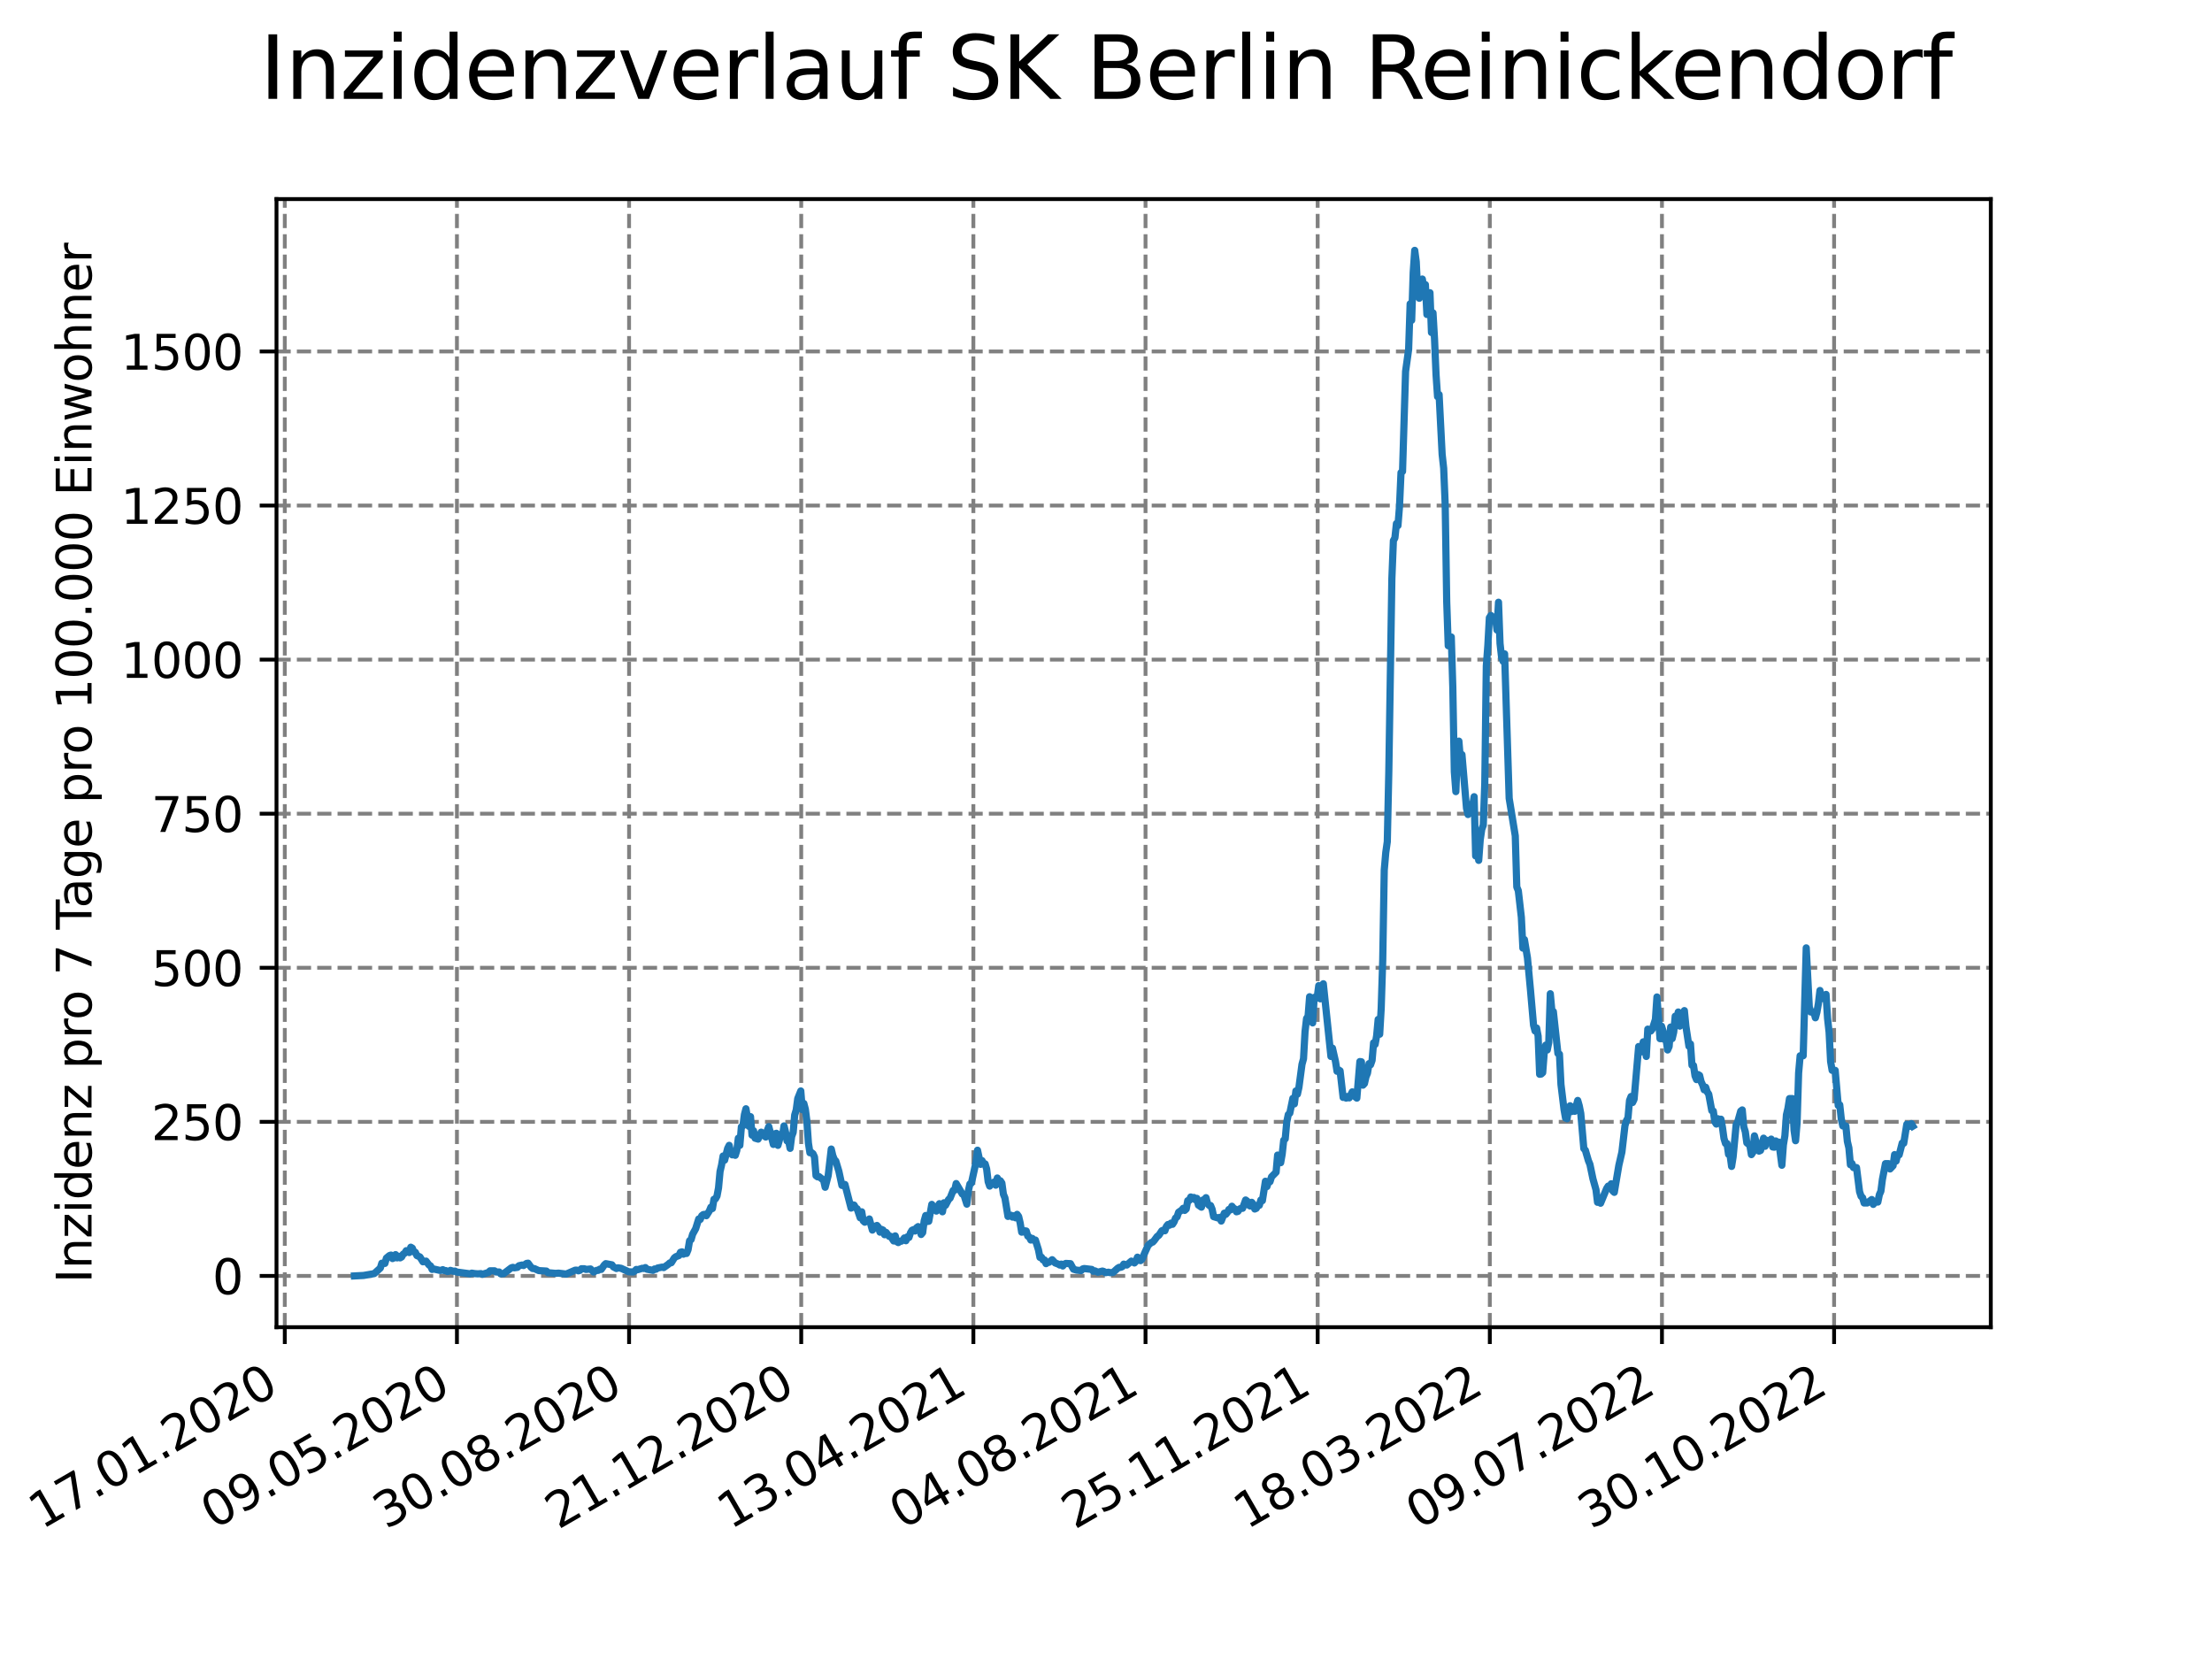 <?xml version="1.0" encoding="utf-8" standalone="no"?>
<!DOCTYPE svg PUBLIC "-//W3C//DTD SVG 1.1//EN"
  "http://www.w3.org/Graphics/SVG/1.1/DTD/svg11.dtd">
<svg xmlns:xlink="http://www.w3.org/1999/xlink" width="460.8pt" height="345.6pt" viewBox="0 0 460.8 345.6" xmlns="http://www.w3.org/2000/svg" version="1.1">
 <defs>
  <style type="text/css">*{stroke-linejoin: round; stroke-linecap: butt}</style>
 </defs>
 <g id="figure_1">
  <g id="patch_1">
   <path d="M 0 345.6 
L 460.8 345.6 
L 460.8 0 
L 0 0 
z
" style="fill: #ffffff"/>
  </g>
  <g id="axes_1">
   <g id="patch_2">
    <path d="M 57.6 276.48 
L 414.72 276.48 
L 414.72 41.472 
L 57.6 41.472 
z
" style="fill: #ffffff"/>
   </g>
   <g id="matplotlib.axis_1">
    <g id="xtick_1">
     <g id="line2d_1">
      <path d="M 59.327 276.48 
L 59.327 41.472 
" clip-path="url(#pd36f15e7a6)" style="fill: none; stroke-dasharray: 2.96,1.28; stroke-dashoffset: 0; stroke: #808080; stroke-width: 0.8"/>
     </g>
     <g id="line2d_2">
      <defs>
       <path id="m1157933aa5" d="M 0 0 
L 0 3.5 
" style="stroke: #000000; stroke-width: 0.8"/>
      </defs>
      <g>
       <use xlink:href="#m1157933aa5" x="59.327" y="276.48" style="stroke: #000000; stroke-width: 0.8"/>
      </g>
     </g>
     <g id="text_1">
      <!-- 17.01.2020 -->
      <g transform="translate(8.702 318.689) rotate(-30) scale(0.1 -0.1)">
       <defs>
        <path id="DejaVuSans-31" d="M 794 531 
L 1825 531 
L 1825 4091 
L 703 3866 
L 703 4441 
L 1819 4666 
L 2450 4666 
L 2450 531 
L 3481 531 
L 3481 0 
L 794 0 
L 794 531 
z
" transform="scale(0.016)"/>
        <path id="DejaVuSans-37" d="M 525 4666 
L 3525 4666 
L 3525 4397 
L 1831 0 
L 1172 0 
L 2766 4134 
L 525 4134 
L 525 4666 
z
" transform="scale(0.016)"/>
        <path id="DejaVuSans-2e" d="M 684 794 
L 1344 794 
L 1344 0 
L 684 0 
L 684 794 
z
" transform="scale(0.016)"/>
        <path id="DejaVuSans-30" d="M 2034 4250 
Q 1547 4250 1301 3770 
Q 1056 3291 1056 2328 
Q 1056 1369 1301 889 
Q 1547 409 2034 409 
Q 2525 409 2770 889 
Q 3016 1369 3016 2328 
Q 3016 3291 2770 3770 
Q 2525 4250 2034 4250 
z
M 2034 4750 
Q 2819 4750 3233 4129 
Q 3647 3509 3647 2328 
Q 3647 1150 3233 529 
Q 2819 -91 2034 -91 
Q 1250 -91 836 529 
Q 422 1150 422 2328 
Q 422 3509 836 4129 
Q 1250 4750 2034 4750 
z
" transform="scale(0.016)"/>
        <path id="DejaVuSans-32" d="M 1228 531 
L 3431 531 
L 3431 0 
L 469 0 
L 469 531 
Q 828 903 1448 1529 
Q 2069 2156 2228 2338 
Q 2531 2678 2651 2914 
Q 2772 3150 2772 3378 
Q 2772 3750 2511 3984 
Q 2250 4219 1831 4219 
Q 1534 4219 1204 4116 
Q 875 4013 500 3803 
L 500 4441 
Q 881 4594 1212 4672 
Q 1544 4750 1819 4750 
Q 2544 4750 2975 4387 
Q 3406 4025 3406 3419 
Q 3406 3131 3298 2873 
Q 3191 2616 2906 2266 
Q 2828 2175 2409 1742 
Q 1991 1309 1228 531 
z
" transform="scale(0.016)"/>
       </defs>
       <use xlink:href="#DejaVuSans-31"/>
       <use xlink:href="#DejaVuSans-37" x="63.623"/>
       <use xlink:href="#DejaVuSans-2e" x="127.246"/>
       <use xlink:href="#DejaVuSans-30" x="159.033"/>
       <use xlink:href="#DejaVuSans-31" x="222.656"/>
       <use xlink:href="#DejaVuSans-2e" x="286.279"/>
       <use xlink:href="#DejaVuSans-32" x="318.066"/>
       <use xlink:href="#DejaVuSans-30" x="381.689"/>
       <use xlink:href="#DejaVuSans-32" x="445.312"/>
       <use xlink:href="#DejaVuSans-30" x="508.936"/>
      </g>
     </g>
    </g>
    <g id="xtick_2">
     <g id="line2d_3">
      <path d="M 95.188 276.48 
L 95.188 41.472 
" clip-path="url(#pd36f15e7a6)" style="fill: none; stroke-dasharray: 2.96,1.28; stroke-dashoffset: 0; stroke: #808080; stroke-width: 0.8"/>
     </g>
     <g id="line2d_4">
      <g>
       <use xlink:href="#m1157933aa5" x="95.188" y="276.48" style="stroke: #000000; stroke-width: 0.8"/>
      </g>
     </g>
     <g id="text_2">
      <!-- 09.05.2020 -->
      <g transform="translate(44.563 318.689) rotate(-30) scale(0.1 -0.1)">
       <defs>
        <path id="DejaVuSans-39" d="M 703 97 
L 703 672 
Q 941 559 1184 500 
Q 1428 441 1663 441 
Q 2288 441 2617 861 
Q 2947 1281 2994 2138 
Q 2813 1869 2534 1725 
Q 2256 1581 1919 1581 
Q 1219 1581 811 2004 
Q 403 2428 403 3163 
Q 403 3881 828 4315 
Q 1253 4750 1959 4750 
Q 2769 4750 3195 4129 
Q 3622 3509 3622 2328 
Q 3622 1225 3098 567 
Q 2575 -91 1691 -91 
Q 1453 -91 1209 -44 
Q 966 3 703 97 
z
M 1959 2075 
Q 2384 2075 2632 2365 
Q 2881 2656 2881 3163 
Q 2881 3666 2632 3958 
Q 2384 4250 1959 4250 
Q 1534 4250 1286 3958 
Q 1038 3666 1038 3163 
Q 1038 2656 1286 2365 
Q 1534 2075 1959 2075 
z
" transform="scale(0.016)"/>
        <path id="DejaVuSans-35" d="M 691 4666 
L 3169 4666 
L 3169 4134 
L 1269 4134 
L 1269 2991 
Q 1406 3038 1543 3061 
Q 1681 3084 1819 3084 
Q 2600 3084 3056 2656 
Q 3513 2228 3513 1497 
Q 3513 744 3044 326 
Q 2575 -91 1722 -91 
Q 1428 -91 1123 -41 
Q 819 9 494 109 
L 494 744 
Q 775 591 1075 516 
Q 1375 441 1709 441 
Q 2250 441 2565 725 
Q 2881 1009 2881 1497 
Q 2881 1984 2565 2268 
Q 2250 2553 1709 2553 
Q 1456 2553 1204 2497 
Q 953 2441 691 2322 
L 691 4666 
z
" transform="scale(0.016)"/>
       </defs>
       <use xlink:href="#DejaVuSans-30"/>
       <use xlink:href="#DejaVuSans-39" x="63.623"/>
       <use xlink:href="#DejaVuSans-2e" x="127.246"/>
       <use xlink:href="#DejaVuSans-30" x="159.033"/>
       <use xlink:href="#DejaVuSans-35" x="222.656"/>
       <use xlink:href="#DejaVuSans-2e" x="286.279"/>
       <use xlink:href="#DejaVuSans-32" x="318.066"/>
       <use xlink:href="#DejaVuSans-30" x="381.689"/>
       <use xlink:href="#DejaVuSans-32" x="445.312"/>
       <use xlink:href="#DejaVuSans-30" x="508.936"/>
      </g>
     </g>
    </g>
    <g id="xtick_3">
     <g id="line2d_5">
      <path d="M 131.049 276.48 
L 131.049 41.472 
" clip-path="url(#pd36f15e7a6)" style="fill: none; stroke-dasharray: 2.96,1.28; stroke-dashoffset: 0; stroke: #808080; stroke-width: 0.8"/>
     </g>
     <g id="line2d_6">
      <g>
       <use xlink:href="#m1157933aa5" x="131.049" y="276.48" style="stroke: #000000; stroke-width: 0.8"/>
      </g>
     </g>
     <g id="text_3">
      <!-- 30.08.2020 -->
      <g transform="translate(80.424 318.689) rotate(-30) scale(0.1 -0.1)">
       <defs>
        <path id="DejaVuSans-33" d="M 2597 2516 
Q 3050 2419 3304 2112 
Q 3559 1806 3559 1356 
Q 3559 666 3084 287 
Q 2609 -91 1734 -91 
Q 1441 -91 1130 -33 
Q 819 25 488 141 
L 488 750 
Q 750 597 1062 519 
Q 1375 441 1716 441 
Q 2309 441 2620 675 
Q 2931 909 2931 1356 
Q 2931 1769 2642 2001 
Q 2353 2234 1838 2234 
L 1294 2234 
L 1294 2753 
L 1863 2753 
Q 2328 2753 2575 2939 
Q 2822 3125 2822 3475 
Q 2822 3834 2567 4026 
Q 2313 4219 1838 4219 
Q 1578 4219 1281 4162 
Q 984 4106 628 3988 
L 628 4550 
Q 988 4650 1302 4700 
Q 1616 4750 1894 4750 
Q 2613 4750 3031 4423 
Q 3450 4097 3450 3541 
Q 3450 3153 3228 2886 
Q 3006 2619 2597 2516 
z
" transform="scale(0.016)"/>
        <path id="DejaVuSans-38" d="M 2034 2216 
Q 1584 2216 1326 1975 
Q 1069 1734 1069 1313 
Q 1069 891 1326 650 
Q 1584 409 2034 409 
Q 2484 409 2743 651 
Q 3003 894 3003 1313 
Q 3003 1734 2745 1975 
Q 2488 2216 2034 2216 
z
M 1403 2484 
Q 997 2584 770 2862 
Q 544 3141 544 3541 
Q 544 4100 942 4425 
Q 1341 4750 2034 4750 
Q 2731 4750 3128 4425 
Q 3525 4100 3525 3541 
Q 3525 3141 3298 2862 
Q 3072 2584 2669 2484 
Q 3125 2378 3379 2068 
Q 3634 1759 3634 1313 
Q 3634 634 3220 271 
Q 2806 -91 2034 -91 
Q 1263 -91 848 271 
Q 434 634 434 1313 
Q 434 1759 690 2068 
Q 947 2378 1403 2484 
z
M 1172 3481 
Q 1172 3119 1398 2916 
Q 1625 2713 2034 2713 
Q 2441 2713 2670 2916 
Q 2900 3119 2900 3481 
Q 2900 3844 2670 4047 
Q 2441 4250 2034 4250 
Q 1625 4250 1398 4047 
Q 1172 3844 1172 3481 
z
" transform="scale(0.016)"/>
       </defs>
       <use xlink:href="#DejaVuSans-33"/>
       <use xlink:href="#DejaVuSans-30" x="63.623"/>
       <use xlink:href="#DejaVuSans-2e" x="127.246"/>
       <use xlink:href="#DejaVuSans-30" x="159.033"/>
       <use xlink:href="#DejaVuSans-38" x="222.656"/>
       <use xlink:href="#DejaVuSans-2e" x="286.279"/>
       <use xlink:href="#DejaVuSans-32" x="318.066"/>
       <use xlink:href="#DejaVuSans-30" x="381.689"/>
       <use xlink:href="#DejaVuSans-32" x="445.312"/>
       <use xlink:href="#DejaVuSans-30" x="508.936"/>
      </g>
     </g>
    </g>
    <g id="xtick_4">
     <g id="line2d_7">
      <path d="M 166.91 276.48 
L 166.91 41.472 
" clip-path="url(#pd36f15e7a6)" style="fill: none; stroke-dasharray: 2.96,1.28; stroke-dashoffset: 0; stroke: #808080; stroke-width: 0.8"/>
     </g>
     <g id="line2d_8">
      <g>
       <use xlink:href="#m1157933aa5" x="166.91" y="276.48" style="stroke: #000000; stroke-width: 0.8"/>
      </g>
     </g>
     <g id="text_4">
      <!-- 21.12.2020 -->
      <g transform="translate(116.285 318.689) rotate(-30) scale(0.1 -0.1)">
       <use xlink:href="#DejaVuSans-32"/>
       <use xlink:href="#DejaVuSans-31" x="63.623"/>
       <use xlink:href="#DejaVuSans-2e" x="127.246"/>
       <use xlink:href="#DejaVuSans-31" x="159.033"/>
       <use xlink:href="#DejaVuSans-32" x="222.656"/>
       <use xlink:href="#DejaVuSans-2e" x="286.279"/>
       <use xlink:href="#DejaVuSans-32" x="318.066"/>
       <use xlink:href="#DejaVuSans-30" x="381.689"/>
       <use xlink:href="#DejaVuSans-32" x="445.312"/>
       <use xlink:href="#DejaVuSans-30" x="508.936"/>
      </g>
     </g>
    </g>
    <g id="xtick_5">
     <g id="line2d_9">
      <path d="M 202.772 276.48 
L 202.772 41.472 
" clip-path="url(#pd36f15e7a6)" style="fill: none; stroke-dasharray: 2.96,1.28; stroke-dashoffset: 0; stroke: #808080; stroke-width: 0.8"/>
     </g>
     <g id="line2d_10">
      <g>
       <use xlink:href="#m1157933aa5" x="202.772" y="276.48" style="stroke: #000000; stroke-width: 0.8"/>
      </g>
     </g>
     <g id="text_5">
      <!-- 13.04.2021 -->
      <g transform="translate(152.146 318.689) rotate(-30) scale(0.1 -0.1)">
       <defs>
        <path id="DejaVuSans-34" d="M 2419 4116 
L 825 1625 
L 2419 1625 
L 2419 4116 
z
M 2253 4666 
L 3047 4666 
L 3047 1625 
L 3713 1625 
L 3713 1100 
L 3047 1100 
L 3047 0 
L 2419 0 
L 2419 1100 
L 313 1100 
L 313 1709 
L 2253 4666 
z
" transform="scale(0.016)"/>
       </defs>
       <use xlink:href="#DejaVuSans-31"/>
       <use xlink:href="#DejaVuSans-33" x="63.623"/>
       <use xlink:href="#DejaVuSans-2e" x="127.246"/>
       <use xlink:href="#DejaVuSans-30" x="159.033"/>
       <use xlink:href="#DejaVuSans-34" x="222.656"/>
       <use xlink:href="#DejaVuSans-2e" x="286.279"/>
       <use xlink:href="#DejaVuSans-32" x="318.066"/>
       <use xlink:href="#DejaVuSans-30" x="381.689"/>
       <use xlink:href="#DejaVuSans-32" x="445.312"/>
       <use xlink:href="#DejaVuSans-31" x="508.936"/>
      </g>
     </g>
    </g>
    <g id="xtick_6">
     <g id="line2d_11">
      <path d="M 238.633 276.48 
L 238.633 41.472 
" clip-path="url(#pd36f15e7a6)" style="fill: none; stroke-dasharray: 2.96,1.28; stroke-dashoffset: 0; stroke: #808080; stroke-width: 0.8"/>
     </g>
     <g id="line2d_12">
      <g>
       <use xlink:href="#m1157933aa5" x="238.633" y="276.48" style="stroke: #000000; stroke-width: 0.8"/>
      </g>
     </g>
     <g id="text_6">
      <!-- 04.08.2021 -->
      <g transform="translate(188.008 318.689) rotate(-30) scale(0.1 -0.1)">
       <use xlink:href="#DejaVuSans-30"/>
       <use xlink:href="#DejaVuSans-34" x="63.623"/>
       <use xlink:href="#DejaVuSans-2e" x="127.246"/>
       <use xlink:href="#DejaVuSans-30" x="159.033"/>
       <use xlink:href="#DejaVuSans-38" x="222.656"/>
       <use xlink:href="#DejaVuSans-2e" x="286.279"/>
       <use xlink:href="#DejaVuSans-32" x="318.066"/>
       <use xlink:href="#DejaVuSans-30" x="381.689"/>
       <use xlink:href="#DejaVuSans-32" x="445.312"/>
       <use xlink:href="#DejaVuSans-31" x="508.936"/>
      </g>
     </g>
    </g>
    <g id="xtick_7">
     <g id="line2d_13">
      <path d="M 274.494 276.48 
L 274.494 41.472 
" clip-path="url(#pd36f15e7a6)" style="fill: none; stroke-dasharray: 2.96,1.28; stroke-dashoffset: 0; stroke: #808080; stroke-width: 0.8"/>
     </g>
     <g id="line2d_14">
      <g>
       <use xlink:href="#m1157933aa5" x="274.494" y="276.48" style="stroke: #000000; stroke-width: 0.8"/>
      </g>
     </g>
     <g id="text_7">
      <!-- 25.11.2021 -->
      <g transform="translate(223.869 318.689) rotate(-30) scale(0.1 -0.1)">
       <use xlink:href="#DejaVuSans-32"/>
       <use xlink:href="#DejaVuSans-35" x="63.623"/>
       <use xlink:href="#DejaVuSans-2e" x="127.246"/>
       <use xlink:href="#DejaVuSans-31" x="159.033"/>
       <use xlink:href="#DejaVuSans-31" x="222.656"/>
       <use xlink:href="#DejaVuSans-2e" x="286.279"/>
       <use xlink:href="#DejaVuSans-32" x="318.066"/>
       <use xlink:href="#DejaVuSans-30" x="381.689"/>
       <use xlink:href="#DejaVuSans-32" x="445.312"/>
       <use xlink:href="#DejaVuSans-31" x="508.936"/>
      </g>
     </g>
    </g>
    <g id="xtick_8">
     <g id="line2d_15">
      <path d="M 310.355 276.48 
L 310.355 41.472 
" clip-path="url(#pd36f15e7a6)" style="fill: none; stroke-dasharray: 2.96,1.28; stroke-dashoffset: 0; stroke: #808080; stroke-width: 0.8"/>
     </g>
     <g id="line2d_16">
      <g>
       <use xlink:href="#m1157933aa5" x="310.355" y="276.48" style="stroke: #000000; stroke-width: 0.8"/>
      </g>
     </g>
     <g id="text_8">
      <!-- 18.03.2022 -->
      <g transform="translate(259.73 318.689) rotate(-30) scale(0.1 -0.1)">
       <use xlink:href="#DejaVuSans-31"/>
       <use xlink:href="#DejaVuSans-38" x="63.623"/>
       <use xlink:href="#DejaVuSans-2e" x="127.246"/>
       <use xlink:href="#DejaVuSans-30" x="159.033"/>
       <use xlink:href="#DejaVuSans-33" x="222.656"/>
       <use xlink:href="#DejaVuSans-2e" x="286.279"/>
       <use xlink:href="#DejaVuSans-32" x="318.066"/>
       <use xlink:href="#DejaVuSans-30" x="381.689"/>
       <use xlink:href="#DejaVuSans-32" x="445.312"/>
       <use xlink:href="#DejaVuSans-32" x="508.936"/>
      </g>
     </g>
    </g>
    <g id="xtick_9">
     <g id="line2d_17">
      <path d="M 346.216 276.48 
L 346.216 41.472 
" clip-path="url(#pd36f15e7a6)" style="fill: none; stroke-dasharray: 2.96,1.28; stroke-dashoffset: 0; stroke: #808080; stroke-width: 0.8"/>
     </g>
     <g id="line2d_18">
      <g>
       <use xlink:href="#m1157933aa5" x="346.216" y="276.48" style="stroke: #000000; stroke-width: 0.8"/>
      </g>
     </g>
     <g id="text_9">
      <!-- 09.07.2022 -->
      <g transform="translate(295.591 318.689) rotate(-30) scale(0.1 -0.1)">
       <use xlink:href="#DejaVuSans-30"/>
       <use xlink:href="#DejaVuSans-39" x="63.623"/>
       <use xlink:href="#DejaVuSans-2e" x="127.246"/>
       <use xlink:href="#DejaVuSans-30" x="159.033"/>
       <use xlink:href="#DejaVuSans-37" x="222.656"/>
       <use xlink:href="#DejaVuSans-2e" x="286.279"/>
       <use xlink:href="#DejaVuSans-32" x="318.066"/>
       <use xlink:href="#DejaVuSans-30" x="381.689"/>
       <use xlink:href="#DejaVuSans-32" x="445.312"/>
       <use xlink:href="#DejaVuSans-32" x="508.936"/>
      </g>
     </g>
    </g>
    <g id="xtick_10">
     <g id="line2d_19">
      <path d="M 382.077 276.48 
L 382.077 41.472 
" clip-path="url(#pd36f15e7a6)" style="fill: none; stroke-dasharray: 2.96,1.28; stroke-dashoffset: 0; stroke: #808080; stroke-width: 0.8"/>
     </g>
     <g id="line2d_20">
      <g>
       <use xlink:href="#m1157933aa5" x="382.077" y="276.48" style="stroke: #000000; stroke-width: 0.8"/>
      </g>
     </g>
     <g id="text_10">
      <!-- 30.10.2022 -->
      <g transform="translate(331.452 318.689) rotate(-30) scale(0.1 -0.1)">
       <use xlink:href="#DejaVuSans-33"/>
       <use xlink:href="#DejaVuSans-30" x="63.623"/>
       <use xlink:href="#DejaVuSans-2e" x="127.246"/>
       <use xlink:href="#DejaVuSans-31" x="159.033"/>
       <use xlink:href="#DejaVuSans-30" x="222.656"/>
       <use xlink:href="#DejaVuSans-2e" x="286.279"/>
       <use xlink:href="#DejaVuSans-32" x="318.066"/>
       <use xlink:href="#DejaVuSans-30" x="381.689"/>
       <use xlink:href="#DejaVuSans-32" x="445.312"/>
       <use xlink:href="#DejaVuSans-32" x="508.936"/>
      </g>
     </g>
    </g>
   </g>
   <g id="matplotlib.axis_2">
    <g id="ytick_1">
     <g id="line2d_21">
      <path d="M 57.6 265.798 
L 414.72 265.798 
" clip-path="url(#pd36f15e7a6)" style="fill: none; stroke-dasharray: 2.96,1.28; stroke-dashoffset: 0; stroke: #808080; stroke-width: 0.8"/>
     </g>
     <g id="line2d_22">
      <defs>
       <path id="mc4861a4531" d="M 0 0 
L -3.5 0 
" style="stroke: #000000; stroke-width: 0.8"/>
      </defs>
      <g>
       <use xlink:href="#mc4861a4531" x="57.6" y="265.798" style="stroke: #000000; stroke-width: 0.8"/>
      </g>
     </g>
     <g id="text_11">
      <!-- 0 -->
      <g transform="translate(44.237 269.597) scale(0.1 -0.1)">
       <use xlink:href="#DejaVuSans-30"/>
      </g>
     </g>
    </g>
    <g id="ytick_2">
     <g id="line2d_23">
      <path d="M 57.6 233.701 
L 414.72 233.701 
" clip-path="url(#pd36f15e7a6)" style="fill: none; stroke-dasharray: 2.96,1.28; stroke-dashoffset: 0; stroke: #808080; stroke-width: 0.8"/>
     </g>
     <g id="line2d_24">
      <g>
       <use xlink:href="#mc4861a4531" x="57.6" y="233.701" style="stroke: #000000; stroke-width: 0.8"/>
      </g>
     </g>
     <g id="text_12">
      <!-- 250 -->
      <g transform="translate(31.512 237.5) scale(0.1 -0.1)">
       <use xlink:href="#DejaVuSans-32"/>
       <use xlink:href="#DejaVuSans-35" x="63.623"/>
       <use xlink:href="#DejaVuSans-30" x="127.246"/>
      </g>
     </g>
    </g>
    <g id="ytick_3">
     <g id="line2d_25">
      <path d="M 57.6 201.604 
L 414.72 201.604 
" clip-path="url(#pd36f15e7a6)" style="fill: none; stroke-dasharray: 2.96,1.28; stroke-dashoffset: 0; stroke: #808080; stroke-width: 0.8"/>
     </g>
     <g id="line2d_26">
      <g>
       <use xlink:href="#mc4861a4531" x="57.6" y="201.604" style="stroke: #000000; stroke-width: 0.8"/>
      </g>
     </g>
     <g id="text_13">
      <!-- 500 -->
      <g transform="translate(31.512 205.403) scale(0.1 -0.1)">
       <use xlink:href="#DejaVuSans-35"/>
       <use xlink:href="#DejaVuSans-30" x="63.623"/>
       <use xlink:href="#DejaVuSans-30" x="127.246"/>
      </g>
     </g>
    </g>
    <g id="ytick_4">
     <g id="line2d_27">
      <path d="M 57.6 169.507 
L 414.72 169.507 
" clip-path="url(#pd36f15e7a6)" style="fill: none; stroke-dasharray: 2.96,1.28; stroke-dashoffset: 0; stroke: #808080; stroke-width: 0.8"/>
     </g>
     <g id="line2d_28">
      <g>
       <use xlink:href="#mc4861a4531" x="57.6" y="169.507" style="stroke: #000000; stroke-width: 0.8"/>
      </g>
     </g>
     <g id="text_14">
      <!-- 750 -->
      <g transform="translate(31.512 173.306) scale(0.1 -0.1)">
       <use xlink:href="#DejaVuSans-37"/>
       <use xlink:href="#DejaVuSans-35" x="63.623"/>
       <use xlink:href="#DejaVuSans-30" x="127.246"/>
      </g>
     </g>
    </g>
    <g id="ytick_5">
     <g id="line2d_29">
      <path d="M 57.6 137.41 
L 414.72 137.41 
" clip-path="url(#pd36f15e7a6)" style="fill: none; stroke-dasharray: 2.96,1.28; stroke-dashoffset: 0; stroke: #808080; stroke-width: 0.8"/>
     </g>
     <g id="line2d_30">
      <g>
       <use xlink:href="#mc4861a4531" x="57.6" y="137.41" style="stroke: #000000; stroke-width: 0.8"/>
      </g>
     </g>
     <g id="text_15">
      <!-- 1000 -->
      <g transform="translate(25.15 141.209) scale(0.1 -0.1)">
       <use xlink:href="#DejaVuSans-31"/>
       <use xlink:href="#DejaVuSans-30" x="63.623"/>
       <use xlink:href="#DejaVuSans-30" x="127.246"/>
       <use xlink:href="#DejaVuSans-30" x="190.869"/>
      </g>
     </g>
    </g>
    <g id="ytick_6">
     <g id="line2d_31">
      <path d="M 57.6 105.313 
L 414.72 105.313 
" clip-path="url(#pd36f15e7a6)" style="fill: none; stroke-dasharray: 2.96,1.28; stroke-dashoffset: 0; stroke: #808080; stroke-width: 0.8"/>
     </g>
     <g id="line2d_32">
      <g>
       <use xlink:href="#mc4861a4531" x="57.6" y="105.313" style="stroke: #000000; stroke-width: 0.8"/>
      </g>
     </g>
     <g id="text_16">
      <!-- 1250 -->
      <g transform="translate(25.15 109.112) scale(0.1 -0.1)">
       <use xlink:href="#DejaVuSans-31"/>
       <use xlink:href="#DejaVuSans-32" x="63.623"/>
       <use xlink:href="#DejaVuSans-35" x="127.246"/>
       <use xlink:href="#DejaVuSans-30" x="190.869"/>
      </g>
     </g>
    </g>
    <g id="ytick_7">
     <g id="line2d_33">
      <path d="M 57.6 73.215 
L 414.72 73.215 
" clip-path="url(#pd36f15e7a6)" style="fill: none; stroke-dasharray: 2.96,1.28; stroke-dashoffset: 0; stroke: #808080; stroke-width: 0.8"/>
     </g>
     <g id="line2d_34">
      <g>
       <use xlink:href="#mc4861a4531" x="57.6" y="73.215" style="stroke: #000000; stroke-width: 0.8"/>
      </g>
     </g>
     <g id="text_17">
      <!-- 1500 -->
      <g transform="translate(25.15 77.015) scale(0.1 -0.1)">
       <use xlink:href="#DejaVuSans-31"/>
       <use xlink:href="#DejaVuSans-35" x="63.623"/>
       <use xlink:href="#DejaVuSans-30" x="127.246"/>
       <use xlink:href="#DejaVuSans-30" x="190.869"/>
      </g>
     </g>
    </g>
    <g id="text_18">
     <!-- Inzidenz pro 7 Tage pro 100.000 Einwohner -->
     <g transform="translate(19.07 267.301) rotate(-90) scale(0.1 -0.1)">
      <defs>
       <path id="DejaVuSans-49" d="M 628 4666 
L 1259 4666 
L 1259 0 
L 628 0 
L 628 4666 
z
" transform="scale(0.016)"/>
       <path id="DejaVuSans-6e" d="M 3513 2113 
L 3513 0 
L 2938 0 
L 2938 2094 
Q 2938 2591 2744 2837 
Q 2550 3084 2163 3084 
Q 1697 3084 1428 2787 
Q 1159 2491 1159 1978 
L 1159 0 
L 581 0 
L 581 3500 
L 1159 3500 
L 1159 2956 
Q 1366 3272 1645 3428 
Q 1925 3584 2291 3584 
Q 2894 3584 3203 3211 
Q 3513 2838 3513 2113 
z
" transform="scale(0.016)"/>
       <path id="DejaVuSans-7a" d="M 353 3500 
L 3084 3500 
L 3084 2975 
L 922 459 
L 3084 459 
L 3084 0 
L 275 0 
L 275 525 
L 2438 3041 
L 353 3041 
L 353 3500 
z
" transform="scale(0.016)"/>
       <path id="DejaVuSans-69" d="M 603 3500 
L 1178 3500 
L 1178 0 
L 603 0 
L 603 3500 
z
M 603 4863 
L 1178 4863 
L 1178 4134 
L 603 4134 
L 603 4863 
z
" transform="scale(0.016)"/>
       <path id="DejaVuSans-64" d="M 2906 2969 
L 2906 4863 
L 3481 4863 
L 3481 0 
L 2906 0 
L 2906 525 
Q 2725 213 2448 61 
Q 2172 -91 1784 -91 
Q 1150 -91 751 415 
Q 353 922 353 1747 
Q 353 2572 751 3078 
Q 1150 3584 1784 3584 
Q 2172 3584 2448 3432 
Q 2725 3281 2906 2969 
z
M 947 1747 
Q 947 1113 1208 752 
Q 1469 391 1925 391 
Q 2381 391 2643 752 
Q 2906 1113 2906 1747 
Q 2906 2381 2643 2742 
Q 2381 3103 1925 3103 
Q 1469 3103 1208 2742 
Q 947 2381 947 1747 
z
" transform="scale(0.016)"/>
       <path id="DejaVuSans-65" d="M 3597 1894 
L 3597 1613 
L 953 1613 
Q 991 1019 1311 708 
Q 1631 397 2203 397 
Q 2534 397 2845 478 
Q 3156 559 3463 722 
L 3463 178 
Q 3153 47 2828 -22 
Q 2503 -91 2169 -91 
Q 1331 -91 842 396 
Q 353 884 353 1716 
Q 353 2575 817 3079 
Q 1281 3584 2069 3584 
Q 2775 3584 3186 3129 
Q 3597 2675 3597 1894 
z
M 3022 2063 
Q 3016 2534 2758 2815 
Q 2500 3097 2075 3097 
Q 1594 3097 1305 2825 
Q 1016 2553 972 2059 
L 3022 2063 
z
" transform="scale(0.016)"/>
       <path id="DejaVuSans-20" transform="scale(0.016)"/>
       <path id="DejaVuSans-70" d="M 1159 525 
L 1159 -1331 
L 581 -1331 
L 581 3500 
L 1159 3500 
L 1159 2969 
Q 1341 3281 1617 3432 
Q 1894 3584 2278 3584 
Q 2916 3584 3314 3078 
Q 3713 2572 3713 1747 
Q 3713 922 3314 415 
Q 2916 -91 2278 -91 
Q 1894 -91 1617 61 
Q 1341 213 1159 525 
z
M 3116 1747 
Q 3116 2381 2855 2742 
Q 2594 3103 2138 3103 
Q 1681 3103 1420 2742 
Q 1159 2381 1159 1747 
Q 1159 1113 1420 752 
Q 1681 391 2138 391 
Q 2594 391 2855 752 
Q 3116 1113 3116 1747 
z
" transform="scale(0.016)"/>
       <path id="DejaVuSans-72" d="M 2631 2963 
Q 2534 3019 2420 3045 
Q 2306 3072 2169 3072 
Q 1681 3072 1420 2755 
Q 1159 2438 1159 1844 
L 1159 0 
L 581 0 
L 581 3500 
L 1159 3500 
L 1159 2956 
Q 1341 3275 1631 3429 
Q 1922 3584 2338 3584 
Q 2397 3584 2469 3576 
Q 2541 3569 2628 3553 
L 2631 2963 
z
" transform="scale(0.016)"/>
       <path id="DejaVuSans-6f" d="M 1959 3097 
Q 1497 3097 1228 2736 
Q 959 2375 959 1747 
Q 959 1119 1226 758 
Q 1494 397 1959 397 
Q 2419 397 2687 759 
Q 2956 1122 2956 1747 
Q 2956 2369 2687 2733 
Q 2419 3097 1959 3097 
z
M 1959 3584 
Q 2709 3584 3137 3096 
Q 3566 2609 3566 1747 
Q 3566 888 3137 398 
Q 2709 -91 1959 -91 
Q 1206 -91 779 398 
Q 353 888 353 1747 
Q 353 2609 779 3096 
Q 1206 3584 1959 3584 
z
" transform="scale(0.016)"/>
       <path id="DejaVuSans-54" d="M -19 4666 
L 3928 4666 
L 3928 4134 
L 2272 4134 
L 2272 0 
L 1638 0 
L 1638 4134 
L -19 4134 
L -19 4666 
z
" transform="scale(0.016)"/>
       <path id="DejaVuSans-61" d="M 2194 1759 
Q 1497 1759 1228 1600 
Q 959 1441 959 1056 
Q 959 750 1161 570 
Q 1363 391 1709 391 
Q 2188 391 2477 730 
Q 2766 1069 2766 1631 
L 2766 1759 
L 2194 1759 
z
M 3341 1997 
L 3341 0 
L 2766 0 
L 2766 531 
Q 2569 213 2275 61 
Q 1981 -91 1556 -91 
Q 1019 -91 701 211 
Q 384 513 384 1019 
Q 384 1609 779 1909 
Q 1175 2209 1959 2209 
L 2766 2209 
L 2766 2266 
Q 2766 2663 2505 2880 
Q 2244 3097 1772 3097 
Q 1472 3097 1187 3025 
Q 903 2953 641 2809 
L 641 3341 
Q 956 3463 1253 3523 
Q 1550 3584 1831 3584 
Q 2591 3584 2966 3190 
Q 3341 2797 3341 1997 
z
" transform="scale(0.016)"/>
       <path id="DejaVuSans-67" d="M 2906 1791 
Q 2906 2416 2648 2759 
Q 2391 3103 1925 3103 
Q 1463 3103 1205 2759 
Q 947 2416 947 1791 
Q 947 1169 1205 825 
Q 1463 481 1925 481 
Q 2391 481 2648 825 
Q 2906 1169 2906 1791 
z
M 3481 434 
Q 3481 -459 3084 -895 
Q 2688 -1331 1869 -1331 
Q 1566 -1331 1297 -1286 
Q 1028 -1241 775 -1147 
L 775 -588 
Q 1028 -725 1275 -790 
Q 1522 -856 1778 -856 
Q 2344 -856 2625 -561 
Q 2906 -266 2906 331 
L 2906 616 
Q 2728 306 2450 153 
Q 2172 0 1784 0 
Q 1141 0 747 490 
Q 353 981 353 1791 
Q 353 2603 747 3093 
Q 1141 3584 1784 3584 
Q 2172 3584 2450 3431 
Q 2728 3278 2906 2969 
L 2906 3500 
L 3481 3500 
L 3481 434 
z
" transform="scale(0.016)"/>
       <path id="DejaVuSans-45" d="M 628 4666 
L 3578 4666 
L 3578 4134 
L 1259 4134 
L 1259 2753 
L 3481 2753 
L 3481 2222 
L 1259 2222 
L 1259 531 
L 3634 531 
L 3634 0 
L 628 0 
L 628 4666 
z
" transform="scale(0.016)"/>
       <path id="DejaVuSans-77" d="M 269 3500 
L 844 3500 
L 1563 769 
L 2278 3500 
L 2956 3500 
L 3675 769 
L 4391 3500 
L 4966 3500 
L 4050 0 
L 3372 0 
L 2619 2869 
L 1863 0 
L 1184 0 
L 269 3500 
z
" transform="scale(0.016)"/>
       <path id="DejaVuSans-68" d="M 3513 2113 
L 3513 0 
L 2938 0 
L 2938 2094 
Q 2938 2591 2744 2837 
Q 2550 3084 2163 3084 
Q 1697 3084 1428 2787 
Q 1159 2491 1159 1978 
L 1159 0 
L 581 0 
L 581 4863 
L 1159 4863 
L 1159 2956 
Q 1366 3272 1645 3428 
Q 1925 3584 2291 3584 
Q 2894 3584 3203 3211 
Q 3513 2838 3513 2113 
z
" transform="scale(0.016)"/>
      </defs>
      <use xlink:href="#DejaVuSans-49"/>
      <use xlink:href="#DejaVuSans-6e" x="29.492"/>
      <use xlink:href="#DejaVuSans-7a" x="92.871"/>
      <use xlink:href="#DejaVuSans-69" x="145.361"/>
      <use xlink:href="#DejaVuSans-64" x="173.145"/>
      <use xlink:href="#DejaVuSans-65" x="236.621"/>
      <use xlink:href="#DejaVuSans-6e" x="298.145"/>
      <use xlink:href="#DejaVuSans-7a" x="361.523"/>
      <use xlink:href="#DejaVuSans-20" x="414.014"/>
      <use xlink:href="#DejaVuSans-70" x="445.801"/>
      <use xlink:href="#DejaVuSans-72" x="509.277"/>
      <use xlink:href="#DejaVuSans-6f" x="548.141"/>
      <use xlink:href="#DejaVuSans-20" x="609.322"/>
      <use xlink:href="#DejaVuSans-37" x="641.109"/>
      <use xlink:href="#DejaVuSans-20" x="704.732"/>
      <use xlink:href="#DejaVuSans-54" x="736.52"/>
      <use xlink:href="#DejaVuSans-61" x="781.104"/>
      <use xlink:href="#DejaVuSans-67" x="842.383"/>
      <use xlink:href="#DejaVuSans-65" x="905.859"/>
      <use xlink:href="#DejaVuSans-20" x="967.383"/>
      <use xlink:href="#DejaVuSans-70" x="999.17"/>
      <use xlink:href="#DejaVuSans-72" x="1062.646"/>
      <use xlink:href="#DejaVuSans-6f" x="1101.51"/>
      <use xlink:href="#DejaVuSans-20" x="1162.691"/>
      <use xlink:href="#DejaVuSans-31" x="1194.479"/>
      <use xlink:href="#DejaVuSans-30" x="1258.102"/>
      <use xlink:href="#DejaVuSans-30" x="1321.725"/>
      <use xlink:href="#DejaVuSans-2e" x="1385.348"/>
      <use xlink:href="#DejaVuSans-30" x="1417.135"/>
      <use xlink:href="#DejaVuSans-30" x="1480.758"/>
      <use xlink:href="#DejaVuSans-30" x="1544.381"/>
      <use xlink:href="#DejaVuSans-20" x="1608.004"/>
      <use xlink:href="#DejaVuSans-45" x="1639.791"/>
      <use xlink:href="#DejaVuSans-69" x="1702.975"/>
      <use xlink:href="#DejaVuSans-6e" x="1730.758"/>
      <use xlink:href="#DejaVuSans-77" x="1794.137"/>
      <use xlink:href="#DejaVuSans-6f" x="1875.924"/>
      <use xlink:href="#DejaVuSans-68" x="1937.105"/>
      <use xlink:href="#DejaVuSans-6e" x="2000.484"/>
      <use xlink:href="#DejaVuSans-65" x="2063.863"/>
      <use xlink:href="#DejaVuSans-72" x="2125.387"/>
     </g>
    </g>
   </g>
   <g id="line2d_35">
    <path d="M 73.833 265.798 
L 75.737 265.701 
L 77.958 265.316 
L 79.228 264.158 
L 79.545 263.145 
L 80.18 263.194 
L 80.497 262.084 
L 81.132 261.554 
L 81.449 261.457 
L 81.767 262.181 
L 82.084 262.036 
L 82.401 261.361 
L 82.719 262.036 
L 83.036 261.699 
L 83.353 262.036 
L 83.671 261.843 
L 83.988 261.265 
L 84.305 261.072 
L 84.623 260.541 
L 85.258 260.927 
L 85.575 259.818 
L 85.892 260.011 
L 86.21 260.782 
L 86.527 260.879 
L 86.844 261.554 
L 87.479 261.843 
L 88.114 262.856 
L 88.748 262.711 
L 89.383 263.531 
L 89.7 263.724 
L 90.018 264.447 
L 90.335 264.351 
L 91.605 264.64 
L 91.922 264.64 
L 92.239 264.496 
L 92.557 264.689 
L 92.874 264.689 
L 93.191 264.882 
L 93.509 264.833 
L 93.826 264.64 
L 94.461 264.833 
L 94.778 264.785 
L 95.096 264.978 
L 97.952 265.364 
L 98.269 265.219 
L 98.904 265.316 
L 99.539 265.364 
L 100.173 265.316 
L 100.491 265.46 
L 101.76 265.074 
L 102.077 264.737 
L 103.029 264.737 
L 103.347 264.978 
L 103.981 264.978 
L 104.299 265.364 
L 104.934 265.316 
L 106.52 264.11 
L 106.838 264.013 
L 107.155 264.11 
L 107.79 264.013 
L 108.107 263.676 
L 108.742 263.531 
L 109.059 263.628 
L 109.694 263.194 
L 110.011 263.145 
L 110.646 264.013 
L 110.963 264.255 
L 111.281 264.255 
L 112.233 264.689 
L 113.82 264.785 
L 114.137 265.123 
L 115.724 265.267 
L 116.358 265.219 
L 117.945 265.412 
L 119.849 264.592 
L 120.167 264.592 
L 120.484 264.737 
L 120.801 264.64 
L 121.119 264.303 
L 121.753 264.303 
L 122.071 264.447 
L 123.023 264.351 
L 123.658 264.978 
L 124.292 264.64 
L 124.61 264.64 
L 124.927 264.399 
L 125.244 264.447 
L 125.879 263.531 
L 126.196 263.242 
L 127.466 263.483 
L 127.783 263.917 
L 128.418 264.255 
L 128.735 264.11 
L 129.37 264.206 
L 130.957 264.93 
L 131.909 264.978 
L 132.226 264.785 
L 132.543 264.447 
L 132.861 264.496 
L 133.496 264.303 
L 133.813 264.206 
L 134.13 264.255 
L 134.448 264.062 
L 134.765 264.399 
L 136.034 264.64 
L 136.352 264.351 
L 136.669 264.399 
L 136.986 264.158 
L 137.939 263.965 
L 138.256 264.062 
L 139.208 263.386 
L 139.525 263.097 
L 139.843 263.049 
L 140.477 262.036 
L 140.795 261.795 
L 141.429 261.554 
L 141.747 260.879 
L 142.064 260.782 
L 142.381 261.265 
L 142.699 260.975 
L 143.016 261.12 
L 143.334 260.348 
L 143.651 258.467 
L 143.968 258.226 
L 144.286 257.117 
L 144.92 255.96 
L 145.555 253.934 
L 145.872 254.031 
L 146.19 253.259 
L 146.507 253.018 
L 146.824 252.97 
L 147.142 253.259 
L 147.777 252.246 
L 148.094 251.475 
L 148.411 251.764 
L 148.729 249.835 
L 149.046 249.738 
L 149.363 249.16 
L 149.681 247.472 
L 149.998 244.048 
L 150.315 242.697 
L 150.633 240.816 
L 150.95 241.685 
L 151.585 239.225 
L 151.902 238.598 
L 152.22 240.045 
L 152.537 240.575 
L 152.854 240.093 
L 153.172 240.672 
L 153.489 239.659 
L 153.806 237.103 
L 154.124 238.598 
L 154.441 234.74 
L 154.758 234.547 
L 155.076 232.184 
L 155.393 230.978 
L 156.028 234.643 
L 156.345 232.618 
L 156.662 236.476 
L 156.98 235.56 
L 157.297 237.103 
L 157.932 237.296 
L 158.567 235.849 
L 158.884 236.138 
L 159.201 236.621 
L 159.519 236.862 
L 159.836 235.512 
L 160.153 234.692 
L 161.105 238.405 
L 161.423 236.187 
L 161.74 236.09 
L 162.058 238.598 
L 162.692 236.283 
L 163.01 236.573 
L 163.327 234.547 
L 163.644 235.849 
L 163.962 237.682 
L 164.279 237.634 
L 164.596 239.225 
L 164.914 236.765 
L 165.231 235.897 
L 165.548 232.28 
L 165.866 231.219 
L 166.183 228.856 
L 166.818 227.265 
L 167.135 231.171 
L 167.453 229.869 
L 167.77 231.075 
L 168.087 233.534 
L 168.405 238.116 
L 168.722 240.141 
L 169.039 240.093 
L 169.357 240.334 
L 169.674 241.009 
L 169.991 244.916 
L 170.309 245.157 
L 170.626 245.109 
L 171.578 245.88 
L 171.896 247.327 
L 172.53 244.867 
L 173.165 239.37 
L 173.482 240.72 
L 173.8 241.54 
L 174.117 241.877 
L 174.752 243.999 
L 175.386 246.941 
L 175.704 246.989 
L 176.021 246.748 
L 177.291 251.667 
L 177.608 250.992 
L 177.925 251.04 
L 178.243 251.619 
L 178.56 251.812 
L 179.195 253.693 
L 179.512 252.439 
L 179.829 254.32 
L 180.147 254.609 
L 180.464 254.416 
L 180.781 254.368 
L 181.099 253.934 
L 181.734 256.249 
L 182.368 255.429 
L 182.686 255.284 
L 183.003 255.67 
L 183.32 256.683 
L 183.638 256.104 
L 183.955 256.249 
L 184.272 257.213 
L 184.59 256.731 
L 185.224 257.551 
L 185.542 257.551 
L 186.177 258.516 
L 186.494 257.455 
L 186.811 258.66 
L 187.129 258.853 
L 187.446 258.612 
L 187.763 258.564 
L 188.081 258.323 
L 188.398 257.889 
L 188.715 258.467 
L 189.033 257.648 
L 189.35 257.792 
L 189.667 256.828 
L 189.985 256.297 
L 190.302 256.153 
L 190.62 256.442 
L 190.937 255.767 
L 191.254 255.526 
L 191.572 255.67 
L 191.889 257.165 
L 192.206 256.779 
L 192.524 254.32 
L 192.841 253.211 
L 193.158 254.465 
L 193.476 254.416 
L 194.11 250.896 
L 194.745 252.005 
L 195.062 252.294 
L 195.38 251.233 
L 195.697 250.751 
L 196.015 251.86 
L 196.332 252.439 
L 196.649 250.558 
L 196.967 251.089 
L 197.601 249.883 
L 197.919 249.594 
L 198.553 248.002 
L 198.871 247.954 
L 199.188 246.555 
L 200.458 248.726 
L 200.775 248.822 
L 201.41 250.848 
L 201.727 248.099 
L 202.044 246.652 
L 202.362 246.459 
L 203.314 242.119 
L 203.631 239.611 
L 204.266 242.553 
L 204.583 241.781 
L 204.9 242.408 
L 205.218 242.456 
L 205.535 243.517 
L 205.853 246.17 
L 206.17 247.086 
L 206.487 246.652 
L 206.805 246.652 
L 207.122 246.218 
L 207.439 246.893 
L 207.757 245.398 
L 208.074 245.977 
L 208.391 245.977 
L 208.709 246.459 
L 209.026 248.774 
L 209.343 249.545 
L 209.978 253.404 
L 210.613 253.162 
L 210.93 253.548 
L 211.248 253.259 
L 211.565 253.693 
L 211.882 252.97 
L 212.2 253.404 
L 212.517 254.754 
L 212.834 256.683 
L 213.152 256.635 
L 213.469 256.394 
L 213.786 256.442 
L 214.104 257.503 
L 214.421 257.696 
L 214.739 258.323 
L 215.056 257.985 
L 215.373 258.371 
L 215.691 258.323 
L 216.325 260.348 
L 216.643 261.94 
L 216.96 261.891 
L 217.277 262.47 
L 217.595 262.47 
L 217.912 263.242 
L 218.229 263.001 
L 218.547 262.952 
L 219.181 262.422 
L 219.816 263.097 
L 220.451 263.338 
L 220.768 263.531 
L 221.086 263.338 
L 221.403 263.724 
L 221.72 263.338 
L 222.038 263.194 
L 222.99 263.242 
L 223.624 264.399 
L 224.259 264.592 
L 225.211 264.689 
L 225.529 264.351 
L 225.846 264.255 
L 227.433 264.447 
L 227.75 264.833 
L 228.067 264.737 
L 228.702 265.026 
L 229.654 264.785 
L 229.972 264.882 
L 230.289 265.123 
L 230.924 265.026 
L 231.241 265.123 
L 231.876 265.074 
L 232.828 264.206 
L 233.145 264.013 
L 233.462 264.013 
L 233.78 263.869 
L 234.097 263.338 
L 234.732 263.531 
L 235.684 262.711 
L 236.319 263.097 
L 236.636 262.76 
L 236.953 261.891 
L 237.588 262.615 
L 237.905 262.326 
L 238.54 260.83 
L 239.175 259.432 
L 239.81 258.853 
L 240.127 258.757 
L 240.444 258.419 
L 241.079 257.551 
L 241.396 257.358 
L 242.031 256.394 
L 242.348 256.249 
L 242.666 256.394 
L 242.983 255.477 
L 243.3 255.092 
L 243.618 255.236 
L 243.935 254.802 
L 244.253 255.043 
L 244.57 254.561 
L 244.887 253.741 
L 245.205 253.5 
L 245.522 252.536 
L 246.157 252.101 
L 246.474 251.716 
L 246.791 252.15 
L 247.109 251.86 
L 247.426 250.124 
L 247.743 250.076 
L 248.061 249.353 
L 248.378 249.69 
L 248.696 249.449 
L 249.013 249.931 
L 249.33 249.642 
L 249.648 251.04 
L 250.282 251.475 
L 250.6 249.98 
L 250.917 249.883 
L 251.234 249.497 
L 251.552 250.703 
L 251.869 251.089 
L 252.186 251.137 
L 252.504 251.909 
L 252.821 253.452 
L 253.773 253.741 
L 254.091 253.596 
L 254.408 254.368 
L 255.043 252.728 
L 255.36 252.97 
L 255.677 252.584 
L 255.995 251.957 
L 256.312 252.053 
L 256.629 251.282 
L 256.947 251.667 
L 257.264 251.86 
L 257.581 252.439 
L 257.899 252.343 
L 258.216 251.86 
L 258.534 251.716 
L 258.851 251.716 
L 259.486 249.98 
L 259.803 250.221 
L 260.12 251.04 
L 260.438 251.233 
L 260.755 250.462 
L 261.072 250.848 
L 261.39 251.86 
L 261.707 251.716 
L 262.024 251.089 
L 262.342 251.089 
L 262.659 249.98 
L 262.977 250.124 
L 263.611 246.073 
L 263.929 247.182 
L 264.246 246.218 
L 264.563 246.17 
L 264.881 245.157 
L 265.833 244.192 
L 266.15 240.624 
L 266.467 242.119 
L 266.785 242.215 
L 267.102 240.431 
L 267.42 237.537 
L 267.737 237.248 
L 268.054 233.727 
L 268.372 232.184 
L 268.689 231.895 
L 269.324 228.808 
L 269.641 229.965 
L 269.958 227.265 
L 270.276 227.94 
L 270.593 226.493 
L 271.228 221.719 
L 271.545 220.561 
L 271.862 214.919 
L 272.18 212.17 
L 272.497 211.688 
L 272.815 207.637 
L 273.132 209.855 
L 273.449 213.086 
L 273.767 207.781 
L 274.084 207.685 
L 274.401 207.733 
L 274.719 205.322 
L 275.036 208.071 
L 275.353 206.045 
L 275.671 204.936 
L 277.258 220.079 
L 277.575 218.343 
L 278.21 221.14 
L 278.527 223.166 
L 278.844 222.876 
L 279.162 223.069 
L 279.796 228.615 
L 280.114 228.326 
L 280.431 228.76 
L 280.748 228.422 
L 281.066 228.712 
L 281.7 227.458 
L 282.018 228.229 
L 282.653 228.76 
L 283.287 221.14 
L 283.605 221.188 
L 283.922 226.059 
L 284.239 225.722 
L 284.557 224.323 
L 284.874 223.551 
L 285.191 221.574 
L 285.509 221.815 
L 285.826 220.899 
L 286.143 217.234 
L 286.461 217.571 
L 286.778 215.787 
L 287.096 212.363 
L 287.413 215.449 
L 287.73 210 
L 288.048 199.969 
L 288.365 181.257 
L 288.682 177.591 
L 289 175.325 
L 289.317 160.664 
L 289.952 120.539 
L 290.269 112.63 
L 290.586 112.052 
L 290.904 109.062 
L 291.221 109.496 
L 291.539 105.541 
L 291.856 98.452 
L 292.173 98.211 
L 292.808 77.377 
L 293.443 72.795 
L 293.76 63.295 
L 294.077 66.719 
L 294.395 56.784 
L 294.712 52.154 
L 295.029 54.517 
L 295.347 61.269 
L 295.664 62.137 
L 295.981 58.858 
L 296.299 58.134 
L 296.616 60.063 
L 296.934 59.292 
L 297.251 65.513 
L 297.886 60.98 
L 298.203 69.275 
L 298.52 65.175 
L 298.838 70.625 
L 299.155 78.052 
L 299.472 82.633 
L 299.79 82.199 
L 300.424 94.642 
L 300.742 97.535 
L 301.059 105.059 
L 301.377 125.314 
L 301.694 134.525 
L 302.011 133.898 
L 302.329 132.693 
L 302.646 143.158 
L 302.963 160.76 
L 303.281 164.908 
L 303.598 156.661 
L 303.915 154.394 
L 304.233 158.253 
L 304.55 157.192 
L 305.502 168.38 
L 305.82 169.682 
L 306.454 167.56 
L 306.772 167.898 
L 307.089 165.969 
L 307.406 178.315 
L 307.724 176.772 
L 308.041 179.231 
L 308.358 174.939 
L 308.676 172.769 
L 308.993 171.901 
L 309.31 163.123 
L 309.628 138.721 
L 309.945 134.477 
L 310.262 128.69 
L 310.58 128.207 
L 311.215 128.786 
L 311.532 128.641 
L 311.849 131.246 
L 312.167 125.459 
L 312.484 134.043 
L 312.801 136.888 
L 313.119 137.756 
L 313.436 136.213 
L 314.388 166.306 
L 315.658 174.119 
L 315.975 184.777 
L 316.292 185.549 
L 316.927 191.095 
L 317.244 197.509 
L 317.562 195.725 
L 318.196 199.535 
L 318.831 206.286 
L 319.466 213.568 
L 319.783 214.774 
L 320.1 214.147 
L 320.418 215.835 
L 320.735 223.792 
L 321.053 223.744 
L 321.37 223.455 
L 321.687 219.356 
L 322.005 217.716 
L 322.322 218.729 
L 322.639 217.137 
L 322.957 207.01 
L 323.274 210.482 
L 323.591 210.723 
L 324.543 219.452 
L 324.861 219.597 
L 325.178 225.914 
L 325.813 231.123 
L 326.13 232.907 
L 326.448 233.052 
L 326.765 231.026 
L 327.082 230.351 
L 327.4 231.557 
L 327.717 230.592 
L 328.034 231.509 
L 328.669 229.242 
L 328.986 230.351 
L 329.304 231.943 
L 329.939 239.273 
L 330.256 239.611 
L 330.891 241.781 
L 331.208 242.553 
L 331.843 245.591 
L 332.477 247.858 
L 332.795 250.462 
L 333.112 249.787 
L 333.429 250.655 
L 334.699 247.568 
L 335.016 247.086 
L 335.334 247.568 
L 335.651 246.604 
L 335.968 248.099 
L 336.286 248.388 
L 337.238 242.746 
L 337.872 239.997 
L 338.507 234.499 
L 338.824 233.438 
L 339.142 232.859 
L 339.459 229.242 
L 339.777 228.422 
L 340.094 229.676 
L 340.411 229.001 
L 341.363 218.005 
L 341.998 219.115 
L 342.315 217.041 
L 342.633 216.993 
L 342.95 220.079 
L 343.267 214.388 
L 343.585 214.678 
L 343.902 214.774 
L 344.22 214.34 
L 344.854 212.363 
L 345.172 207.685 
L 345.806 216.366 
L 346.124 213.761 
L 346.441 214.774 
L 346.758 216.559 
L 347.076 216.559 
L 347.393 218.729 
L 347.71 218.005 
L 348.028 213.954 
L 348.345 216.366 
L 348.662 215.015 
L 348.98 211.688 
L 349.297 212.218 
L 349.615 210.82 
L 349.932 213.761 
L 350.249 212.315 
L 350.567 211.929 
L 350.884 210.53 
L 351.201 213.761 
L 351.836 217.957 
L 352.153 217.475 
L 352.471 221.912 
L 352.788 221.96 
L 353.105 224.13 
L 353.423 224.902 
L 353.74 223.841 
L 354.058 224.034 
L 354.375 225.336 
L 354.692 226.011 
L 355.01 227.024 
L 355.327 226.493 
L 355.644 227.458 
L 355.962 227.94 
L 356.596 231.364 
L 356.914 231.461 
L 357.231 233.679 
L 357.548 234.161 
L 357.866 233.052 
L 358.183 233.245 
L 358.5 233.148 
L 358.818 234.836 
L 359.135 237.151 
L 359.453 238.212 
L 359.77 238.212 
L 360.087 240.479 
L 360.405 240.624 
L 360.722 242.987 
L 361.039 241.009 
L 361.674 234.258 
L 361.991 233.727 
L 362.626 231.461 
L 362.943 231.219 
L 363.261 234.74 
L 363.578 235.753 
L 363.896 238.068 
L 364.53 238.598 
L 364.848 240.527 
L 365.165 240.045 
L 365.482 236.621 
L 366.117 238.984 
L 366.434 239.804 
L 366.752 239.659 
L 367.386 237.103 
L 367.704 238.791 
L 368.021 237.537 
L 368.339 237.778 
L 368.656 237.778 
L 368.973 237.296 
L 369.291 238.936 
L 369.608 238.984 
L 369.925 237.682 
L 370.243 238.839 
L 370.56 237.923 
L 371.195 242.746 
L 371.512 238.502 
L 371.829 236.573 
L 372.147 232.232 
L 372.464 230.882 
L 372.781 228.856 
L 373.416 228.856 
L 373.734 235.463 
L 374.051 237.634 
L 374.368 233.872 
L 374.686 223.503 
L 375.003 219.934 
L 375.638 219.934 
L 376.272 197.461 
L 376.907 209.759 
L 377.224 210.82 
L 377.859 210.82 
L 378.177 212.025 
L 378.494 210.868 
L 378.811 209.035 
L 379.129 206.334 
L 379.446 208.022 
L 380.081 208.022 
L 380.398 207.154 
L 380.715 212.17 
L 381.033 215.015 
L 381.35 221.14 
L 381.667 222.973 
L 382.302 222.973 
L 382.937 230.303 
L 383.254 230.158 
L 383.572 233.1 
L 383.889 234.547 
L 384.524 234.547 
L 384.841 237.778 
L 385.158 239.129 
L 385.476 242.649 
L 385.793 242.36 
L 386.11 243.228 
L 386.745 243.228 
L 387.38 248.243 
L 387.697 249.208 
L 388.015 249.497 
L 388.332 250.606 
L 388.967 250.606 
L 389.919 249.883 
L 390.236 250.896 
L 390.553 250.414 
L 391.188 250.414 
L 391.505 248.87 
L 391.823 248.147 
L 392.14 245.687 
L 392.775 242.408 
L 393.41 242.408 
L 393.727 243.517 
L 394.362 242.842 
L 394.679 240.527 
L 394.996 241.877 
L 395.314 240.575 
L 395.631 240.575 
L 396.266 238.116 
L 396.583 238.164 
L 397.218 234.209 
L 397.535 234.643 
L 397.853 234.643 
L 398.17 234.065 
L 398.487 234.595 
L 398.487 234.595 
" clip-path="url(#pd36f15e7a6)" style="fill: none; stroke: #1f77b4; stroke-width: 1.5; stroke-linecap: square"/>
   </g>
   <g id="patch_3">
    <path d="M 57.6 276.48 
L 57.6 41.472 
" style="fill: none; stroke: #000000; stroke-width: 0.8; stroke-linejoin: miter; stroke-linecap: square"/>
   </g>
   <g id="patch_4">
    <path d="M 414.72 276.48 
L 414.72 41.472 
" style="fill: none; stroke: #000000; stroke-width: 0.8; stroke-linejoin: miter; stroke-linecap: square"/>
   </g>
   <g id="patch_5">
    <path d="M 57.6 276.48 
L 414.72 276.48 
" style="fill: none; stroke: #000000; stroke-width: 0.8; stroke-linejoin: miter; stroke-linecap: square"/>
   </g>
   <g id="patch_6">
    <path d="M 57.6 41.472 
L 414.72 41.472 
" style="fill: none; stroke: #000000; stroke-width: 0.8; stroke-linejoin: miter; stroke-linecap: square"/>
   </g>
  </g>
  <g id="text_19">
   <!-- Inzidenzverlauf SK Berlin Reinickendorf -->
   <g transform="translate(54.118 20.589) scale(0.18 -0.18)">
    <defs>
     <path id="DejaVuSans-76" d="M 191 3500 
L 800 3500 
L 1894 563 
L 2988 3500 
L 3597 3500 
L 2284 0 
L 1503 0 
L 191 3500 
z
" transform="scale(0.016)"/>
     <path id="DejaVuSans-6c" d="M 603 4863 
L 1178 4863 
L 1178 0 
L 603 0 
L 603 4863 
z
" transform="scale(0.016)"/>
     <path id="DejaVuSans-75" d="M 544 1381 
L 544 3500 
L 1119 3500 
L 1119 1403 
Q 1119 906 1312 657 
Q 1506 409 1894 409 
Q 2359 409 2629 706 
Q 2900 1003 2900 1516 
L 2900 3500 
L 3475 3500 
L 3475 0 
L 2900 0 
L 2900 538 
Q 2691 219 2414 64 
Q 2138 -91 1772 -91 
Q 1169 -91 856 284 
Q 544 659 544 1381 
z
M 1991 3584 
L 1991 3584 
z
" transform="scale(0.016)"/>
     <path id="DejaVuSans-66" d="M 2375 4863 
L 2375 4384 
L 1825 4384 
Q 1516 4384 1395 4259 
Q 1275 4134 1275 3809 
L 1275 3500 
L 2222 3500 
L 2222 3053 
L 1275 3053 
L 1275 0 
L 697 0 
L 697 3053 
L 147 3053 
L 147 3500 
L 697 3500 
L 697 3744 
Q 697 4328 969 4595 
Q 1241 4863 1831 4863 
L 2375 4863 
z
" transform="scale(0.016)"/>
     <path id="DejaVuSans-53" d="M 3425 4513 
L 3425 3897 
Q 3066 4069 2747 4153 
Q 2428 4238 2131 4238 
Q 1616 4238 1336 4038 
Q 1056 3838 1056 3469 
Q 1056 3159 1242 3001 
Q 1428 2844 1947 2747 
L 2328 2669 
Q 3034 2534 3370 2195 
Q 3706 1856 3706 1288 
Q 3706 609 3251 259 
Q 2797 -91 1919 -91 
Q 1588 -91 1214 -16 
Q 841 59 441 206 
L 441 856 
Q 825 641 1194 531 
Q 1563 422 1919 422 
Q 2459 422 2753 634 
Q 3047 847 3047 1241 
Q 3047 1584 2836 1778 
Q 2625 1972 2144 2069 
L 1759 2144 
Q 1053 2284 737 2584 
Q 422 2884 422 3419 
Q 422 4038 858 4394 
Q 1294 4750 2059 4750 
Q 2388 4750 2728 4690 
Q 3069 4631 3425 4513 
z
" transform="scale(0.016)"/>
     <path id="DejaVuSans-4b" d="M 628 4666 
L 1259 4666 
L 1259 2694 
L 3353 4666 
L 4166 4666 
L 1850 2491 
L 4331 0 
L 3500 0 
L 1259 2247 
L 1259 0 
L 628 0 
L 628 4666 
z
" transform="scale(0.016)"/>
     <path id="DejaVuSans-42" d="M 1259 2228 
L 1259 519 
L 2272 519 
Q 2781 519 3026 730 
Q 3272 941 3272 1375 
Q 3272 1813 3026 2020 
Q 2781 2228 2272 2228 
L 1259 2228 
z
M 1259 4147 
L 1259 2741 
L 2194 2741 
Q 2656 2741 2882 2914 
Q 3109 3088 3109 3444 
Q 3109 3797 2882 3972 
Q 2656 4147 2194 4147 
L 1259 4147 
z
M 628 4666 
L 2241 4666 
Q 2963 4666 3353 4366 
Q 3744 4066 3744 3513 
Q 3744 3084 3544 2831 
Q 3344 2578 2956 2516 
Q 3422 2416 3680 2098 
Q 3938 1781 3938 1306 
Q 3938 681 3513 340 
Q 3088 0 2303 0 
L 628 0 
L 628 4666 
z
" transform="scale(0.016)"/>
     <path id="DejaVuSans-52" d="M 2841 2188 
Q 3044 2119 3236 1894 
Q 3428 1669 3622 1275 
L 4263 0 
L 3584 0 
L 2988 1197 
Q 2756 1666 2539 1819 
Q 2322 1972 1947 1972 
L 1259 1972 
L 1259 0 
L 628 0 
L 628 4666 
L 2053 4666 
Q 2853 4666 3247 4331 
Q 3641 3997 3641 3322 
Q 3641 2881 3436 2590 
Q 3231 2300 2841 2188 
z
M 1259 4147 
L 1259 2491 
L 2053 2491 
Q 2509 2491 2742 2702 
Q 2975 2913 2975 3322 
Q 2975 3731 2742 3939 
Q 2509 4147 2053 4147 
L 1259 4147 
z
" transform="scale(0.016)"/>
     <path id="DejaVuSans-63" d="M 3122 3366 
L 3122 2828 
Q 2878 2963 2633 3030 
Q 2388 3097 2138 3097 
Q 1578 3097 1268 2742 
Q 959 2388 959 1747 
Q 959 1106 1268 751 
Q 1578 397 2138 397 
Q 2388 397 2633 464 
Q 2878 531 3122 666 
L 3122 134 
Q 2881 22 2623 -34 
Q 2366 -91 2075 -91 
Q 1284 -91 818 406 
Q 353 903 353 1747 
Q 353 2603 823 3093 
Q 1294 3584 2113 3584 
Q 2378 3584 2631 3529 
Q 2884 3475 3122 3366 
z
" transform="scale(0.016)"/>
     <path id="DejaVuSans-6b" d="M 581 4863 
L 1159 4863 
L 1159 1991 
L 2875 3500 
L 3609 3500 
L 1753 1863 
L 3688 0 
L 2938 0 
L 1159 1709 
L 1159 0 
L 581 0 
L 581 4863 
z
" transform="scale(0.016)"/>
    </defs>
    <use xlink:href="#DejaVuSans-49"/>
    <use xlink:href="#DejaVuSans-6e" x="29.492"/>
    <use xlink:href="#DejaVuSans-7a" x="92.871"/>
    <use xlink:href="#DejaVuSans-69" x="145.361"/>
    <use xlink:href="#DejaVuSans-64" x="173.145"/>
    <use xlink:href="#DejaVuSans-65" x="236.621"/>
    <use xlink:href="#DejaVuSans-6e" x="298.145"/>
    <use xlink:href="#DejaVuSans-7a" x="361.523"/>
    <use xlink:href="#DejaVuSans-76" x="414.014"/>
    <use xlink:href="#DejaVuSans-65" x="473.193"/>
    <use xlink:href="#DejaVuSans-72" x="534.717"/>
    <use xlink:href="#DejaVuSans-6c" x="575.83"/>
    <use xlink:href="#DejaVuSans-61" x="603.613"/>
    <use xlink:href="#DejaVuSans-75" x="664.893"/>
    <use xlink:href="#DejaVuSans-66" x="728.271"/>
    <use xlink:href="#DejaVuSans-20" x="763.477"/>
    <use xlink:href="#DejaVuSans-53" x="795.264"/>
    <use xlink:href="#DejaVuSans-4b" x="858.74"/>
    <use xlink:href="#DejaVuSans-20" x="924.316"/>
    <use xlink:href="#DejaVuSans-42" x="956.104"/>
    <use xlink:href="#DejaVuSans-65" x="1024.707"/>
    <use xlink:href="#DejaVuSans-72" x="1086.23"/>
    <use xlink:href="#DejaVuSans-6c" x="1127.344"/>
    <use xlink:href="#DejaVuSans-69" x="1155.127"/>
    <use xlink:href="#DejaVuSans-6e" x="1182.91"/>
    <use xlink:href="#DejaVuSans-20" x="1246.289"/>
    <use xlink:href="#DejaVuSans-52" x="1278.076"/>
    <use xlink:href="#DejaVuSans-65" x="1343.059"/>
    <use xlink:href="#DejaVuSans-69" x="1404.582"/>
    <use xlink:href="#DejaVuSans-6e" x="1432.365"/>
    <use xlink:href="#DejaVuSans-69" x="1495.744"/>
    <use xlink:href="#DejaVuSans-63" x="1523.527"/>
    <use xlink:href="#DejaVuSans-6b" x="1578.508"/>
    <use xlink:href="#DejaVuSans-65" x="1632.793"/>
    <use xlink:href="#DejaVuSans-6e" x="1694.316"/>
    <use xlink:href="#DejaVuSans-64" x="1757.695"/>
    <use xlink:href="#DejaVuSans-6f" x="1821.172"/>
    <use xlink:href="#DejaVuSans-72" x="1882.354"/>
    <use xlink:href="#DejaVuSans-66" x="1923.467"/>
   </g>
  </g>
 </g>
 <defs>
  <clipPath id="pd36f15e7a6">
   <rect x="57.6" y="41.472" width="357.12" height="235.008"/>
  </clipPath>
 </defs>
</svg>

